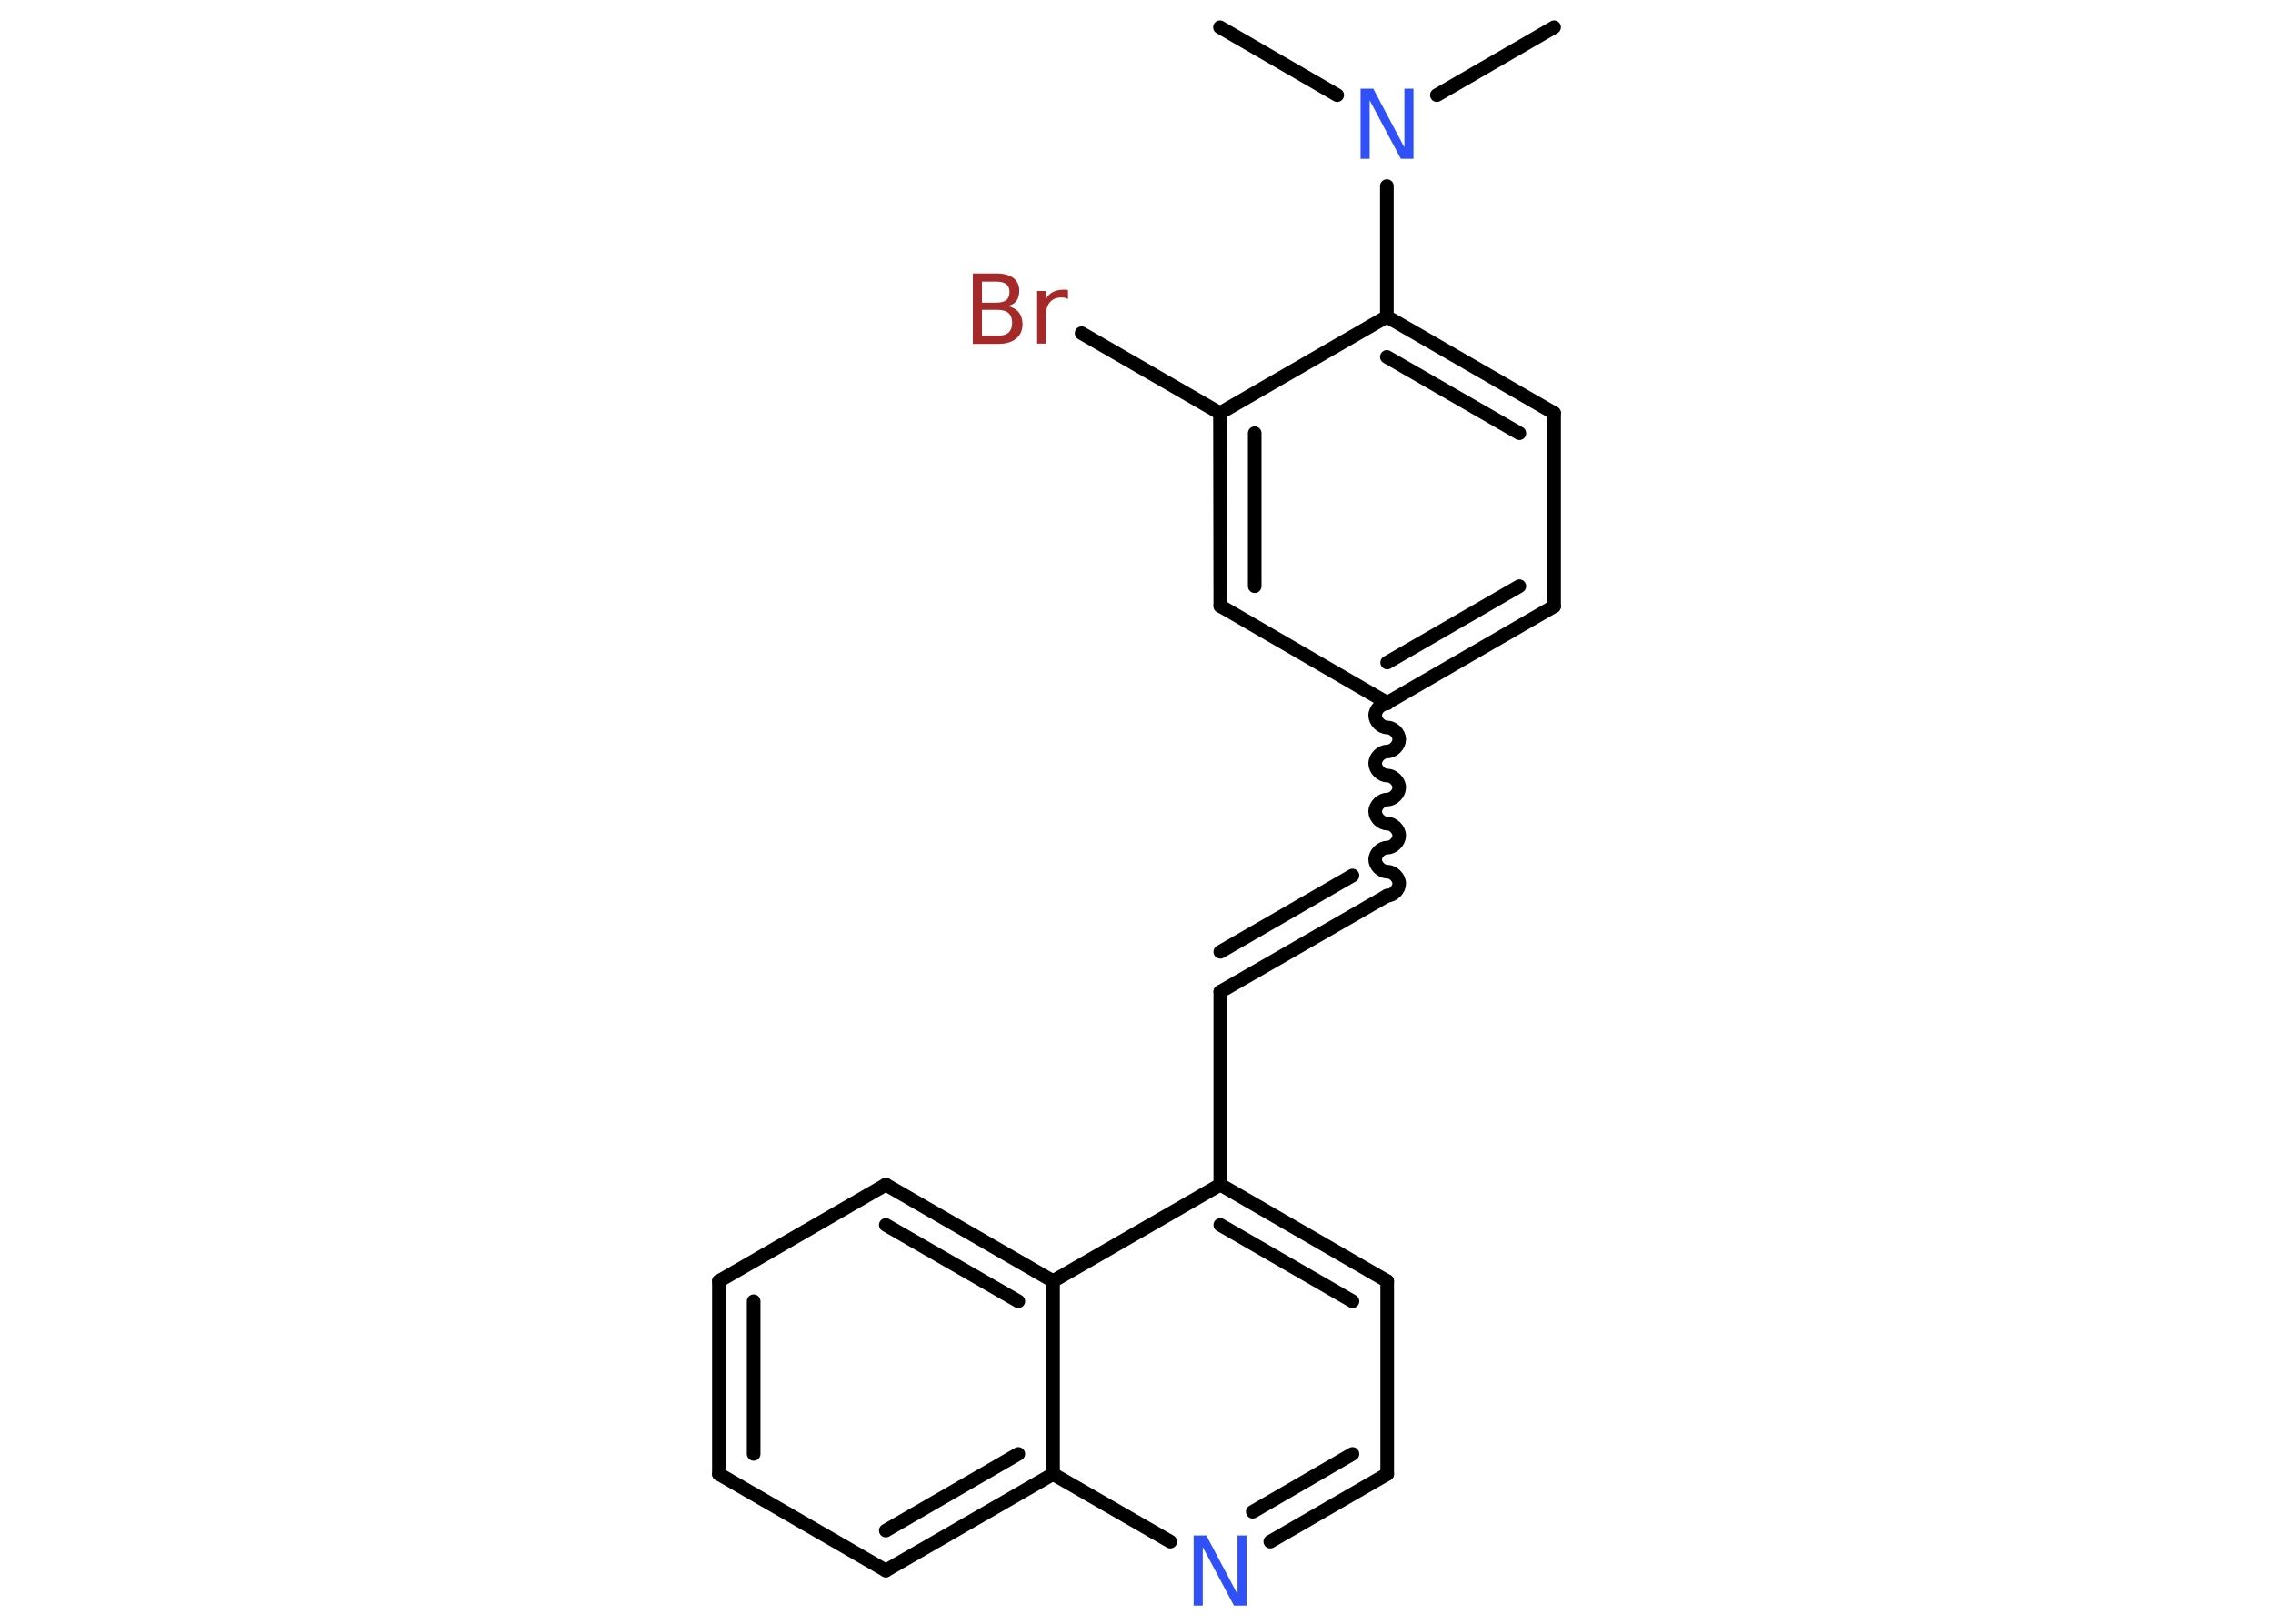 <?xml version='1.0' encoding='UTF-8'?>
<!DOCTYPE svg PUBLIC "-//W3C//DTD SVG 1.1//EN" "http://www.w3.org/Graphics/SVG/1.1/DTD/svg11.dtd">
<svg version='1.2' xmlns='http://www.w3.org/2000/svg' xmlns:xlink='http://www.w3.org/1999/xlink' width='70.0mm' height='50.0mm' viewBox='0 0 70.0 50.0'>
  <desc>Generated by the Chemistry Development Kit (http://github.com/cdk)</desc>
  <g stroke-linecap='round' stroke-linejoin='round' stroke='#000000' stroke-width='.42' fill='#3050F8'>
    <rect x='.0' y='.0' width='70.0' height='50.0' fill='#FFFFFF' stroke='none'/>
    <g id='mol1' class='mol'>
      <line id='mol1bnd1' class='bond' x1='47.86' y1='.84' x2='44.25' y2='2.93'/>
      <line id='mol1bnd2' class='bond' x1='41.18' y1='2.93' x2='37.57' y2='.84'/>
      <line id='mol1bnd3' class='bond' x1='42.71' y1='5.73' x2='42.71' y2='9.75'/>
      <g id='mol1bnd4' class='bond'>
        <line x1='47.86' y1='12.72' x2='42.71' y2='9.75'/>
        <line x1='46.79' y1='13.34' x2='42.71' y2='10.99'/>
      </g>
      <line id='mol1bnd5' class='bond' x1='47.86' y1='12.72' x2='47.86' y2='18.67'/>
      <g id='mol1bnd6' class='bond'>
        <line x1='42.72' y1='21.64' x2='47.86' y2='18.67'/>
        <line x1='42.72' y1='20.4' x2='46.79' y2='18.05'/>
      </g>
      <path id='mol1bnd7' class='bond' d='M42.72 27.58c.19 .0 .37 -.19 .37 -.37c.0 -.19 -.19 -.37 -.37 -.37c-.19 .0 -.37 -.19 -.37 -.37c.0 -.19 .19 -.37 .37 -.37c.19 .0 .37 -.19 .37 -.37c.0 -.19 -.19 -.37 -.37 -.37c-.19 .0 -.37 -.19 -.37 -.37c.0 -.19 .19 -.37 .37 -.37c.19 .0 .37 -.19 .37 -.37c.0 -.19 -.19 -.37 -.37 -.37c-.19 .0 -.37 -.19 -.37 -.37c.0 -.19 .19 -.37 .37 -.37c.19 .0 .37 -.19 .37 -.37c.0 -.19 -.19 -.37 -.37 -.37c-.19 .0 -.37 -.19 -.37 -.37c.0 -.19 .19 -.37 .37 -.37' fill='none' stroke='#000000' stroke-width='.42'/>
      <g id='mol1bnd8' class='bond'>
        <line x1='42.72' y1='27.58' x2='37.58' y2='30.54'/>
        <line x1='41.65' y1='26.96' x2='37.58' y2='29.31'/>
      </g>
      <line id='mol1bnd9' class='bond' x1='37.58' y1='30.54' x2='37.58' y2='36.48'/>
      <g id='mol1bnd10' class='bond'>
        <line x1='42.72' y1='39.45' x2='37.58' y2='36.48'/>
        <line x1='41.65' y1='40.07' x2='37.58' y2='37.72'/>
      </g>
      <line id='mol1bnd11' class='bond' x1='42.72' y1='39.45' x2='42.72' y2='45.39'/>
      <g id='mol1bnd12' class='bond'>
        <line x1='39.12' y1='47.47' x2='42.72' y2='45.39'/>
        <line x1='38.58' y1='46.55' x2='41.65' y2='44.77'/>
      </g>
      <line id='mol1bnd13' class='bond' x1='36.04' y1='47.47' x2='32.43' y2='45.39'/>
      <g id='mol1bnd14' class='bond'>
        <line x1='27.28' y1='48.36' x2='32.43' y2='45.39'/>
        <line x1='27.28' y1='47.13' x2='31.36' y2='44.77'/>
      </g>
      <line id='mol1bnd15' class='bond' x1='27.28' y1='48.36' x2='22.14' y2='45.39'/>
      <g id='mol1bnd16' class='bond'>
        <line x1='22.14' y1='39.45' x2='22.14' y2='45.39'/>
        <line x1='23.21' y1='40.07' x2='23.21' y2='44.77'/>
      </g>
      <line id='mol1bnd17' class='bond' x1='22.14' y1='39.45' x2='27.28' y2='36.48'/>
      <g id='mol1bnd18' class='bond'>
        <line x1='32.43' y1='39.45' x2='27.28' y2='36.48'/>
        <line x1='31.36' y1='40.07' x2='27.28' y2='37.72'/>
      </g>
      <line id='mol1bnd19' class='bond' x1='37.58' y1='36.48' x2='32.43' y2='39.45'/>
      <line id='mol1bnd20' class='bond' x1='32.43' y1='45.39' x2='32.43' y2='39.45'/>
      <line id='mol1bnd21' class='bond' x1='42.72' y1='21.64' x2='37.58' y2='18.66'/>
      <g id='mol1bnd22' class='bond'>
        <line x1='37.57' y1='12.72' x2='37.58' y2='18.66'/>
        <line x1='38.64' y1='13.34' x2='38.64' y2='18.05'/>
      </g>
      <line id='mol1bnd23' class='bond' x1='42.71' y1='9.75' x2='37.57' y2='12.72'/>
      <line id='mol1bnd24' class='bond' x1='37.57' y1='12.72' x2='33.31' y2='10.26'/>
      <path id='mol1atm2' class='atom' d='M41.9 2.73h.39l.96 1.81v-1.81h.28v2.16h-.39l-.96 -1.8v1.8h-.28v-2.16z' stroke='none'/>
      <path id='mol1atm13' class='atom' d='M36.76 47.28h.39l.96 1.81v-1.81h.28v2.16h-.39l-.96 -1.8v1.8h-.28v-2.16z' stroke='none'/>
      <path id='mol1atm22' class='atom' d='M30.24 9.55v.79h.47q.24 .0 .35 -.1q.11 -.1 .11 -.3q.0 -.2 -.11 -.3q-.11 -.1 -.35 -.1h-.47zM30.24 8.67v.65h.43q.21 .0 .32 -.08q.1 -.08 .1 -.25q.0 -.16 -.1 -.24q-.1 -.08 -.32 -.08h-.43zM29.95 8.42h.74q.33 .0 .52 .14q.18 .14 .18 .39q.0 .2 -.09 .32q-.09 .12 -.27 .15q.22 .05 .34 .19q.12 .15 .12 .37q.0 .29 -.2 .45q-.2 .16 -.56 .16h-.77v-2.16zM32.9 9.21q-.05 -.02 -.1 -.04q-.05 -.01 -.12 -.01q-.22 .0 -.35 .15q-.12 .15 -.12 .42v.85h-.27v-1.62h.27v.25q.08 -.15 .22 -.22q.14 -.07 .33 -.07q.03 .0 .06 .0q.03 .0 .07 .01v.27z' stroke='none' fill='#A62929'/>
    </g>
  </g>
</svg>
